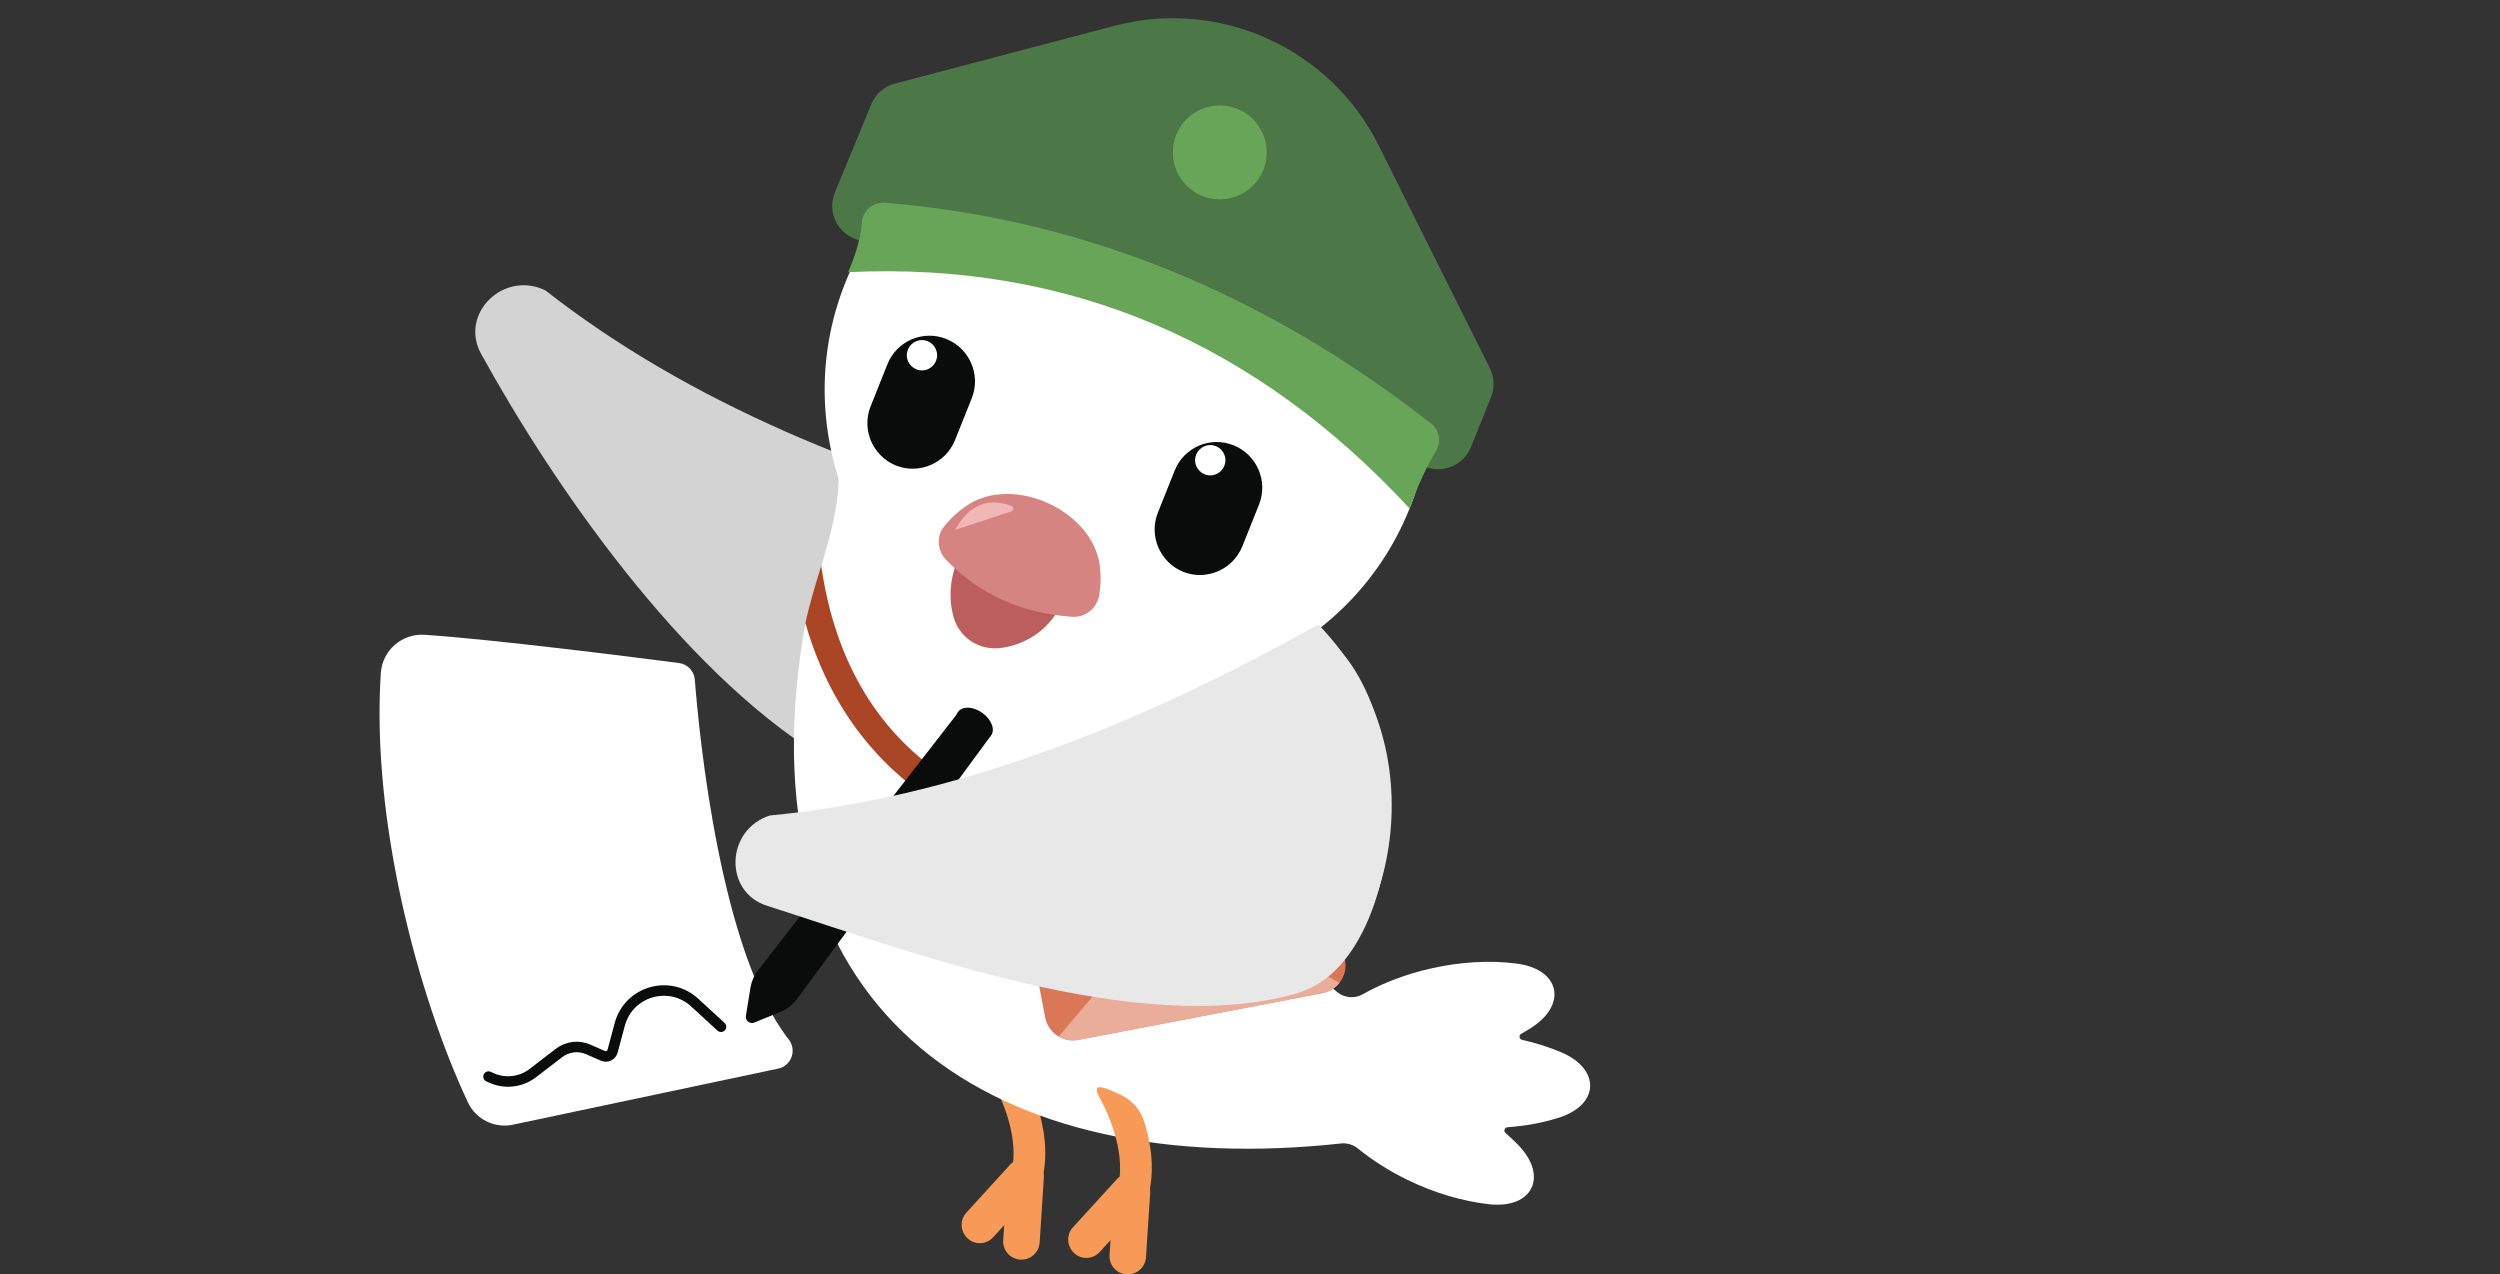 <?xml version="1.0" encoding="UTF-8"?>
<svg id="Layer_1" data-name="Layer 1" xmlns="http://www.w3.org/2000/svg" viewBox="0 0 1190.302 606.77">
  <rect x="0" y="0" width="1190.302" height="606.77" fill="#333333" stroke="none"/>
  <g id="Layer_3" data-name="Layer 3">
    <g>
      <path d="m259.697,138.266c-19.949-9.693-41.129,11.163-30.633,30.223,34.445,62.514,94.651,149.695,161.08,191.132,52.975,33.043,152.328-7.231,121.626-107.797-98.463-24.906-184.704-60.753-252.073-113.558Z" style="fill: #d3d3d3; stroke-width: 0px;"/>
      <g>
        <path d="m460.692,589.609h0c-3.504-3.214-3.812-8.718-.598-12.24l20.855-22.855c3.214-3.504,8.718-3.812,12.24-.598h0c3.504,3.214,3.812,8.718.598,12.24l-20.855,22.855c-3.214,3.607-8.718,3.897-12.24.598Z" style="fill: #f89a57; stroke-width: 0px;"/>
        <path d="m485.769,599.729h0c-4.821-.308-8.428-4.41-8.12-9.231l2-30.89c.308-4.821,4.41-8.428,9.231-8.12h0c4.821.308,8.428,4.41,8.12,9.231l-2,30.89c-.308,4.718-4.427,8.428-9.231,8.12Z" style="fill: #f89a57; stroke-width: 0px;"/>
        <path d="m488.778,567.643c-.598,0-1.197-.103-1.897-.205-4.017-1.009-6.513-5.111-5.419-9.231.103-.496,5.71-16.445-9.128-43.608-2-3.709-.598-8.222,3.009-10.222,3.709-2,8.222-.598,10.222,3.009,17.744,32.479,10.923,52.633,10.428,54.548-.803,3.419-3.812,5.71-7.214,5.71Z" style="fill: #f89a57; stroke-width: 0px;"/>
      </g>
      <path d="m743.245,500.975c-5.692-2.393-11.915-4.393-18.547-5.88-1.402-.308-1.658-2.188-.41-2.889,1.59-.889,3.128-1.812,4.615-2.752,17.641-11.231,13.829-28.069-6.923-30.684-12.325-1.607-26.274-.906-40.514,2.308-12.154,2.701-23.231,7.009-32.702,12.342-3.863,2.171-8.701,1.727-12.12-1.094-40.736-33.471-61.557-78.309-46.907-136.584,2.906-11.829,7.026-23.659,12.034-34.992,4.41-9.316,8.821-18.65,15.334-26.274l1.111-.906c.205-.205.308,0,.496,0l.205.103c.103.308,0,.906,0,1.402,14.342-67.779-28.975-134.345-96.754-148.687-68.788-14.838-112.395,30.975-122.823,101.062-.205,13.932-4.103,27.966-8.222,41.813-2.804,9.128-5.607,18.24-7.522,27.266-.496,2.308-.906,4.615-1.299,6.821-29.095,182.397,93.027,258.843,256.108,241.082,2.872-.308,5.761.496,8,2.308,6.889,5.59,14.838,10.684,23.659,14.992,13.128,6.41,26.565,10.222,38.907,11.624,20.753,2.308,28.377-13.334,13.829-28.274-1.88-1.915-3.88-3.795-5.983-5.641-1.043-.906-.479-2.65.906-2.735,8.479-.615,16.513-2.085,23.83-4.359,19.932-5.897,20.94-23.248,1.692-31.368Z" style="fill: #fff; stroke-width: 0px;"/>
      <g>
        <path d="m511.428,596.617h0c-3.504-3.214-3.812-8.718-.598-12.24l20.855-22.855c3.214-3.504,8.718-3.812,12.24-.598h0c3.504,3.214,3.812,8.718.598,12.24l-20.855,22.855c-3.214,3.607-8.735,3.915-12.239.598Z" style="fill: #f89a57; stroke-width: 0px;"/>
        <path d="m536.403,606.754h0c-4.821-.308-8.428-4.41-8.12-9.231l2-30.89c.308-4.821,4.41-8.428,9.231-8.12h0c4.821.308,8.428,4.41,8.12,9.231l-2,30.89c-.308,4.701-4.427,8.41-9.231,8.12Z" style="fill: #f89a57; stroke-width: 0px;"/>
        <path d="m547.514,565.694c-.342,1.778-.701,2.872-.803,3.265-.12.496-.291.957-.479,1.402-1.214,2.632-3.915,4.308-6.718,4.308-.615,0-1.214-.103-1.915-.188-4-.992-6.513-5.111-5.402-9.214.017-.154.53-1.658.855-4.444v-.017c.017-.154.034-.325.051-.496.684-6.701.12-20.052-10.051-38.667-.479-.906-.786-1.88-.855-2.838,0-2.735,5.898-.171,11.744,2.632,5.128,2.462,9.043,6.94,10.752,12.359,4.974,15.658,3.88,26.684,2.821,31.898Z" style="fill: #f89a57; stroke-width: 0px;"/>
      </g>
      <g>
        <path d="m637.773,467.914c-1.932,2.479-4.735,4.274-8.051,4.906l-116.361,22.291c-3.333.632-6.598-.017-9.316-1.59-3.231-1.897-5.675-5.111-6.41-9.077l-16.855-87.933,142.772-27.351,16.855,87.933c.769,3.966-.291,7.863-2.632,10.821Z" style="fill: #d97757; stroke-width: 0px;"/>
        <path d="m637.773,467.914c-1.932,2.479-4.735,4.274-8.051,4.906l-116.361,22.291c-3.333.632-6.598-.017-9.316-1.59l56.514-66.651,77.215,41.044Z" style="fill: #eaad99; stroke-width: 0px;"/>
        <polygon points="623.533 369.228 562.267 435.606 480.744 396.596 623.533 369.228" style="fill: #aa4526; stroke-width: 0px;"/>
      </g>
      <ellipse cx="611.499" cy="384.664" rx="50.035" ry="88.429" style="fill: #e9e8e9; stroke-width: 0px;"/>
      <path d="m506.71,391.485l-1.111,12.94c-1.111-.103-28.377-2.701-57.847-20.753-22.958-14.034-50.941-40.103-64.275-87.027,1.897-9.026,4.718-18.154,7.522-27.266,6.718,46.616,27.881,81.215,63.061,102.976,26.889,16.633,52.463,19.026,52.651,19.129Z" style="fill: #aa4526; stroke-width: 0px;"/>
      <path d="m202.157,302.236c33.043,2.205,99.489,10.633,121.148,13.453,4.051.53,7.18,3.812,7.504,7.88,2.171,27.624,12.257,129.9,44.685,171.285,4,5.094,1.368,12.599-4.974,13.932l-126.293,26.701c-8.718,1.846-17.624-2.496-21.419-10.581-23.932-50.907-46.121-134.772-41.488-204.483.735-10.769,10.069-18.906,20.838-18.188Z" style="fill: #fff; stroke-width: 0px;"/>
      <g>
        <path d="m360.844,462.102l95.472-123.011,15.334,11.368-92.241,125.302c-1.932,2.615-4.547,4.667-7.556,5.898l-12.701,5.197c-2.12.872-4.393-.923-4.017-3.197l2.205-13.556c.496-2.906,1.692-5.675,3.504-8Z" style="fill: #0a0b0b; stroke-width: 0px;"/>
        <ellipse cx="464.031" cy="344.535" rx="6.308" ry="9.658" transform="translate(-86.103 521.684) rotate(-54.442)" style="fill: #0a0b0b; stroke-width: 0px;"/>
      </g>
      <g>
        <path d="m397.511,91.65l17.334-42.052c2.017-4.855,6.188-8.53,11.282-9.812l104.464-27.488c50.172-13.231,102.72,10.633,125.832,56.958l52.941,106.053c2.137,4.325,2.325,9.231.564,13.71l-9.539,23.83c-3.453,8.581-13.197,12.752-21.778,9.402l-271.732-108.6c-8.786-3.521-12.94-13.351-9.368-22Z" style="fill: #4c7746; stroke-width: 0px;"/>
        <ellipse cx="536.807" cy="188.333" rx="140.573" ry="144.693" transform="translate(162.674 616.884) rotate(-68.211)" style="fill: #fff; stroke-width: 0px;"/>
        <path d="m409.426,95.753l21.026-52.001,158.413.769c52.411,29.026,86.104,74.036,112.464,125.267l-12.633,37.539-279.27-111.575Z" style="fill: #4c7746; stroke-width: 0px;"/>
        <path d="m403.819,129.583c105.523-5.06,194.585,33.915,267.322,112.549,4-11.231,8.239-20.274,12.564-27.385,2.667-4.427,1.573-10.103-2.479-13.214-78.275-61.164-164.567-97.233-259.937-105.011-5.624-.427-10.581,3.727-10.923,9.47-.462,7.111-2.889,15.043-6.547,23.59Z" style="fill: #69a559; stroke-width: 0px;"/>
        <circle cx="580.763" cy="72.556" r="22.359" style="fill: #69a559; stroke-width: 0px;"/>
        <g>
          <path d="m587.378,212.029h0c11.043,4.479,16.479,17.06,12.103,28.12l-8,20.017c-4.479,11.043-17.06,16.479-28.12,12.103h0c-11.043-4.479-16.479-17.06-12.103-28.12l8-20.017c4.376-11.163,16.975-16.599,28.12-12.103Z" style="fill: #0a0b0b; stroke-width: 0px;"/>
          <circle cx="576.233" cy="219.123" r="7.214" style="fill: #fff; stroke-width: 0px;"/>
        </g>
        <g>
          <path d="m450.606,161.412h0c11.043,4.479,16.479,17.06,12.103,28.12l-8,20.017c-4.479,11.043-17.06,16.479-28.12,12.103h0c-11.043-4.479-16.479-17.06-12.103-28.12l8-20.017c4.393-11.163,16.975-16.599,28.12-12.103Z" style="fill: #0a0b0b; stroke-width: 0px;"/>
          <circle cx="438.965" cy="169.139" r="7.214" style="fill: #fff; stroke-width: 0px;"/>
        </g>
        <path d="m504.351,289.466c-.308.615-.684,1.265-1.043,1.863-6.051,9.881-15.881,15.744-26.838,17.18-10.086,1.316-19.522-4.718-22.377-14.479-3.333-11.419-.957-23.949,5.145-33.949,1.607-2.615,3.47-4.974,5.556-7.009,2.222-2.222,4.769-4.068,7.487-5.624,16.24-9.145,38.069,6.359,36.684,26-.462,5.658-1.966,11.06-4.615,16.018Z" style="fill: #bd5e5e; stroke-width: 0px;"/>
        <path d="m510.505,293.654c6.222.427,11.727-3.966,12.821-10.103.821-4.65.923-9.419.325-14.171-3.419-26.342-41.061-43.505-63.198-28.77-4.256,2.855-7.983,6.257-11.077,10.222-3.624,4.667-3.094,11.351,1.009,15.624,16.086,16.752,36.274,25.556,60.121,27.197Z" style="fill: #d68482; stroke-width: 0px;"/>
        <path d="m454.743,252.269c5.419-9.761,13.641-16.205,26.821-11.419,1.248.444,1.231,2.205-.017,2.615l-26.804,8.804Z" style="fill: #f1b7b7; stroke-width: 0px;"/>
      </g>
      <path d="m343.288,488.855l-12.53-11.504c-12.017-11.043-31.471-5.385-35.676,10.393l-3.419,12.752c-.53,2-2.735,3.06-4.633,2.222l-6.974-3.077c-4.581-2.017-9.915-1.368-13.881,1.675l-12.496,9.607c-5.658,4.342-13.248,5.231-19.744,2.274l-1.35-.615" style="fill: none; stroke: #0a0b0b; stroke-linecap: round; stroke-miterlimit: 10; stroke-width: 5px;"/>
      <path d="m366.622,388.254c-21.146,6.684-22.171,36.394-1.453,42.992,68.001,21.693,176.465,62.993,251.834,41.847,37.864-10.633,75.01-109.301,10.684-175.781-88.583,49.659-175.833,82.942-261.065,90.942Z" style="fill: #e9e8e9; stroke-width: 0px;"/>
    </g>
  </g>
</svg>